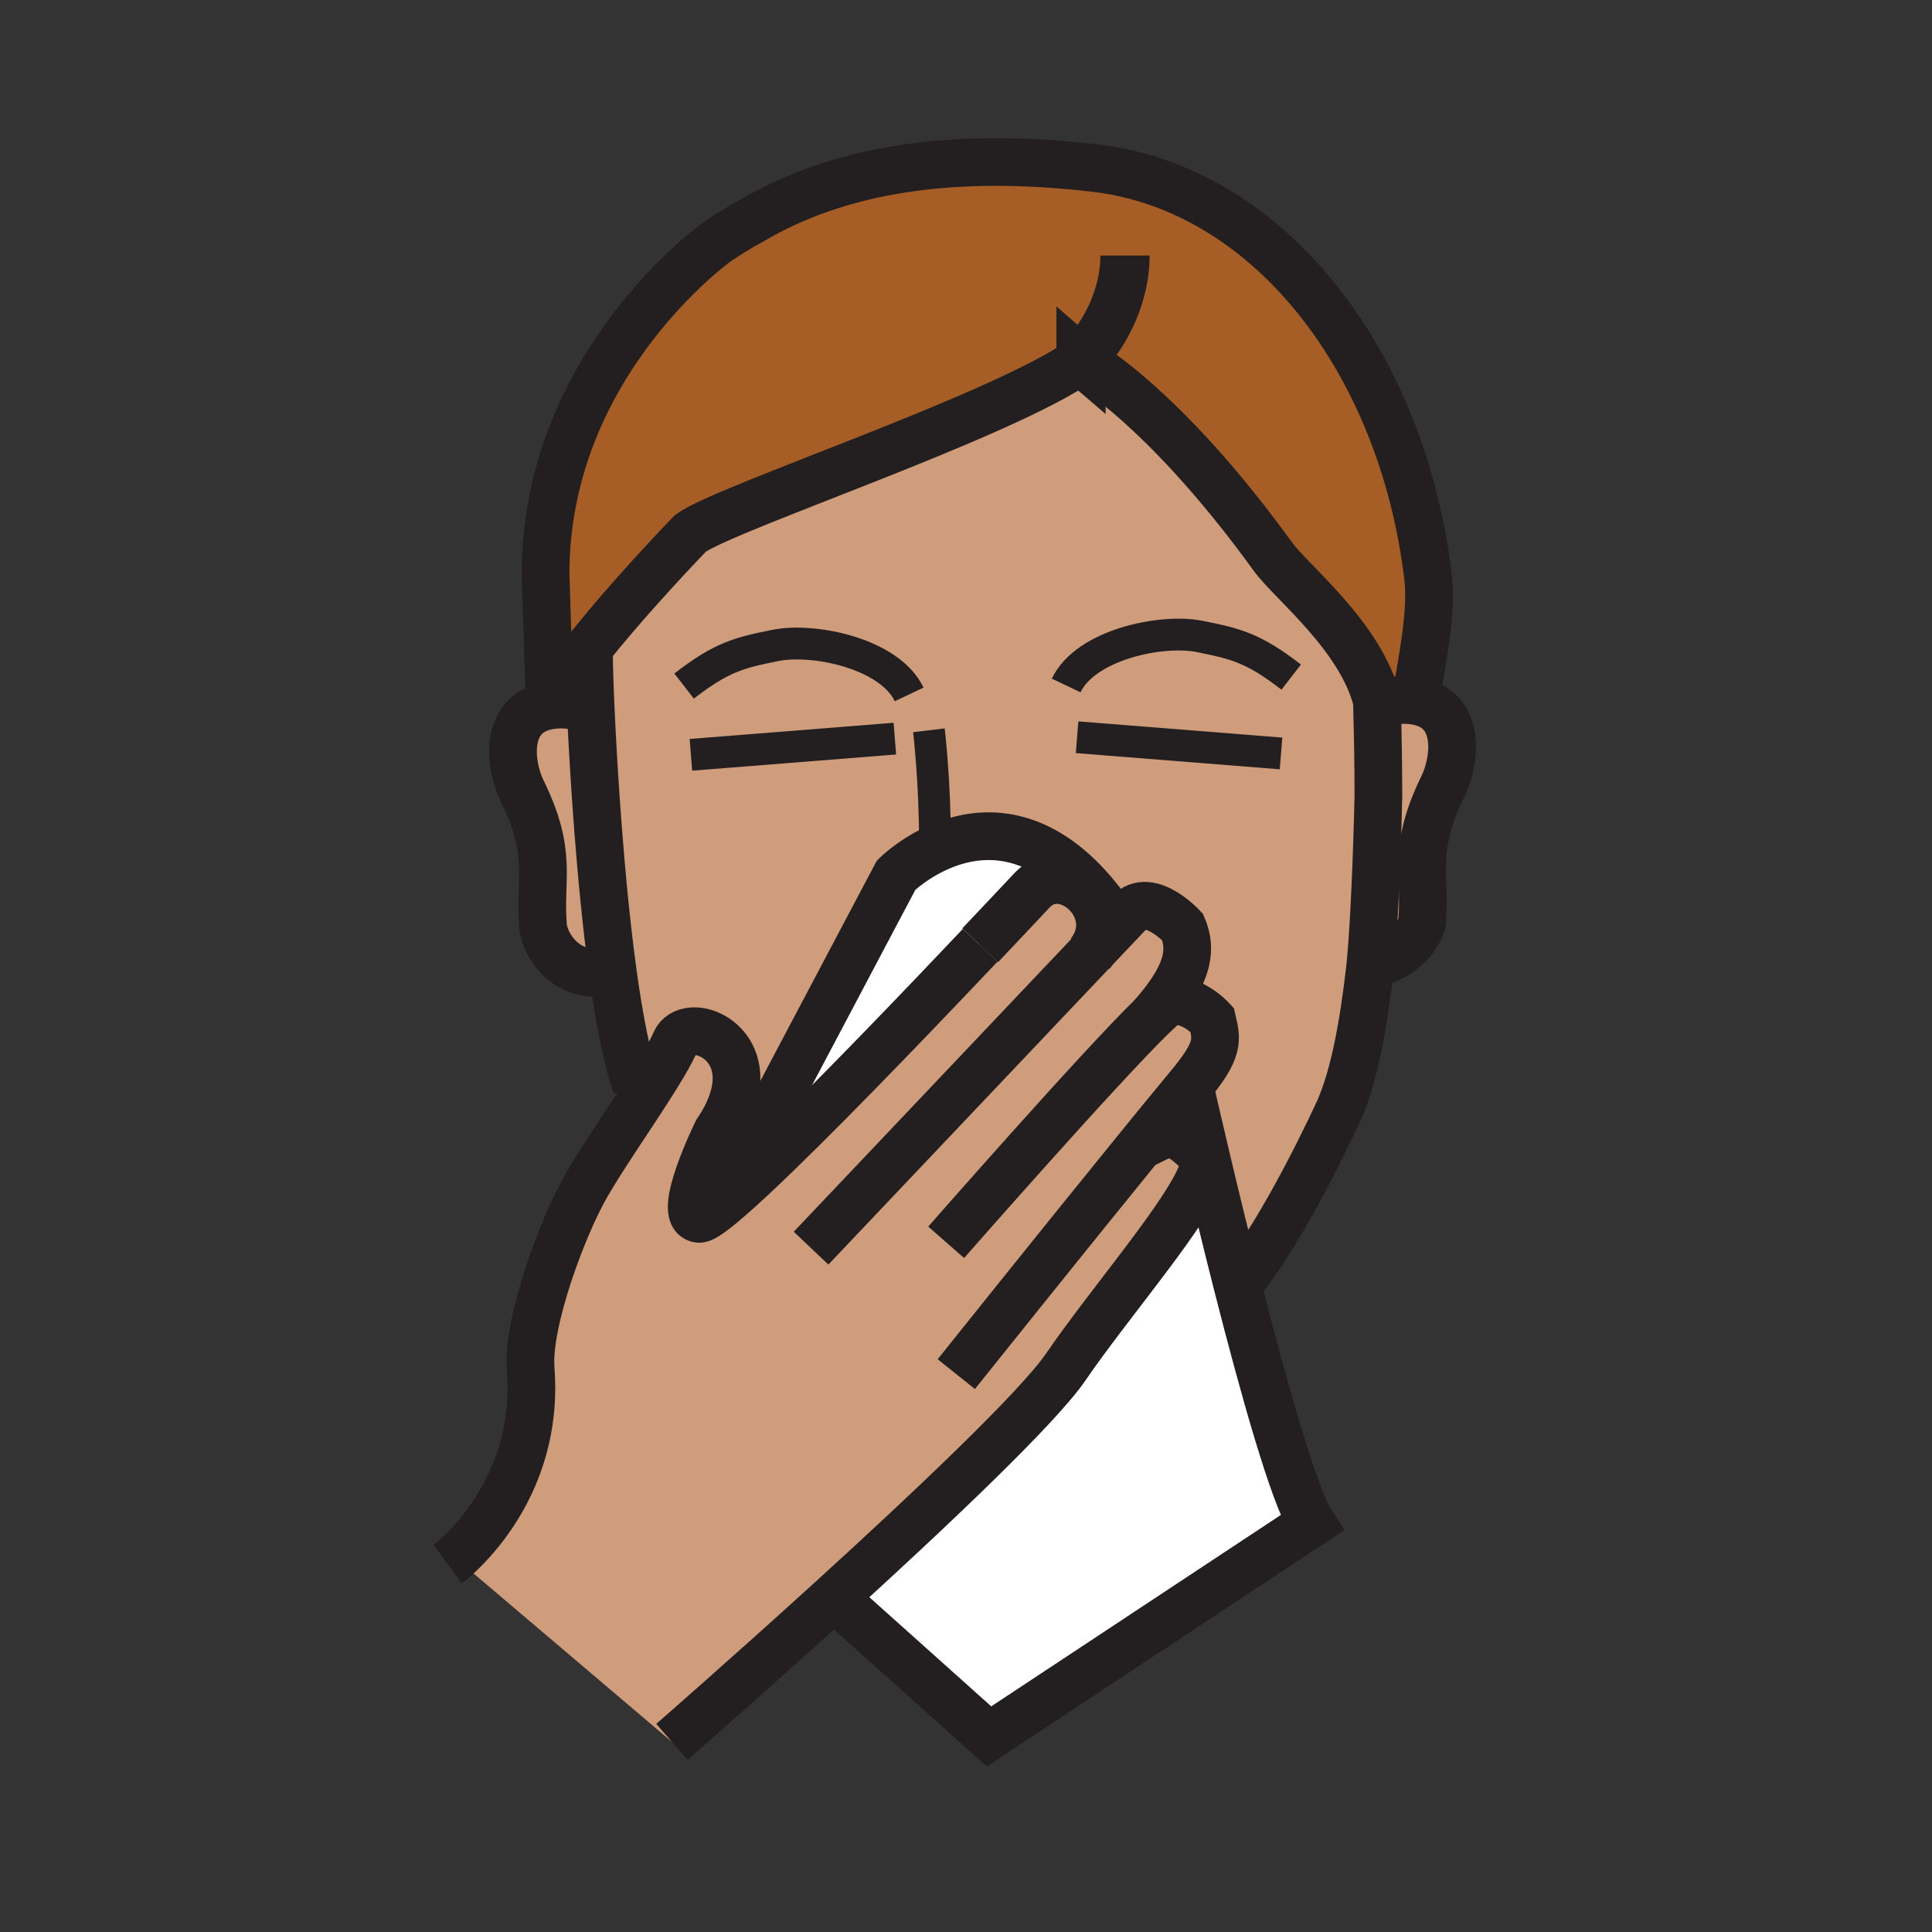 <?xml version="1.0"?><svg xmlns="http://www.w3.org/2000/svg" width="850.394" height="850.394" viewBox="0 0 850.394 850.394" overflow="visible"><rect x="0" y="0" width="850.394" height="850.394" fill="#333333" stroke="none"/><path d="M530.96 509.69c3.63 15.31 8.47 35.329 13.75 56.09 11.35 44.56 24.75 92.51 32.64 104.66L435.34 764.3 368 704l-1.94-.03c42.38-38.58 90.54-84.029 103.1-102.34 4.689-6.87 10.27-14.38 16.1-22.08 21.73-28.68 47.021-59.85 44.59-69.6l1.11-.26z" fill="#fff"></path><path d="M366.06 703.97c-37.4 34.04-70.31 62.74-70.31 62.74l-95.36-80.979c9.65-8.601 36.82-37.141 33.18-83.23-1.6-20.18 13.85-62.17 24.69-80.99 6.61-11.46 17.53-27.319 26.35-40.99 5.65-8.77 10.43-16.64 12.66-21.869 5-11.721 34.63-1.391 25.02 26.529-1.37 3.98-3.54 8.34-6.72 13.021 0 0-18.4 37.37-7.84 38.3 1.7.14 6.48-3.32 13.32-9.28 5.94-5.149 13.45-12.189 21.86-20.359 27.56-26.771 64.79-65.71 88.54-90.8 12.24-12.92 20.88-22.15 22.81-24.17 7.55-7.96 18.42-5.31 24.87 1.83 5.86 6.49 8.061 16.71.76 26.05 7.23-7.62 13.181-13.89 17.17-18.1 8.921-9.4 23.46 6.35 23.46 6.35 5.11 11.81.631 23.28-13.329 39.23a103.5 103.5 0 0 1 3.96-3.69c9.75-8.55 22.369 5.29 22.369 5.29 2.091 8.971 3.37 13.07-10.329 29.521l-2.15 2.59c-5.41 6.53-12 14.58-19.21 23.43 12.84-6.09 13.49-9.1 27 3.74.51.48.84 1.09 1.02 1.82 2.431 9.75-22.859 40.92-44.59 69.6-5.83 7.7-11.41 15.21-16.1 22.08C456.6 619.94 408.44 665.39 366.06 703.97z" fill="#cf9d7c" class="aac-skin-fill"></path><path d="M241.94 310.52l-1.8-57.96c0-92.45 75.47-146.11 75.47-146.11 8.72-5.94 14.56-8.91 14.56-8.91 38.49-22.9 88.26-30.97 151.75-23.57 76.66 8.93 135.48 85.28 146.69 180.32 1.819 15.45-2.92 37.86-5.591 54.21-5.369-.86-10.3-.32-14.699 1.25l-1.96.02c-.08-.41-.181-.82-.29-1.24-7.011-28.31-37.761-52.45-45.641-63.34-42.42-58.58-74.529-80.64-82.47-85.55-1.25-.77-1.9-1.12-1.9-1.12-.079.06-.159.11-.239.17-35.79 24.99-156.57 64.81-171.92 76.07 0 0-28.48 29.37-47.5 53.98-6.34 8.21-11.63 15.89-14.46 21.78z" fill="#a65e26" class="aac-hair-fill"></path><path d="M481.38 393.1l-2.25.62c-6.45-7.14-17.32-9.79-24.87-1.83-1.93 2.02-10.569 11.25-22.81 24.17-23.75 25.09-60.98 64.03-88.54 90.8-8.41 8.17-15.92 15.21-21.86 20.359L320 526l74.43-140.77s43.4-43.41 86.95 7.87z" fill="#fff"></path><path d="M481.38 393.1c-43.55-51.28-86.95-7.87-86.95-7.87L320 526l1.05 1.22c-6.84 5.96-11.62 9.42-13.32 9.28-10.56-.93 7.84-38.3 7.84-38.3 3.18-4.681 5.35-9.04 6.72-13.021 9.61-27.92-20.02-38.25-25.02-26.529-2.23 5.229-7.01 13.1-12.66 21.869l-4.51-2.63c-4.17-11.68-7.61-29.779-10.42-50.279-5.4-39.47-8.43-87.78-9.69-116-.54-11.99-.76-20.35-.7-22.87h-2.89c19.02-24.61 47.5-53.98 47.5-53.98 15.35-11.26 136.13-51.08 171.92-76.07.399.35 1.16.67 2.14.95 7.94 4.91 40.05 26.97 82.47 85.55 7.88 10.89 38.63 35.03 45.641 63.34.02.42.029.83.04 1.24.42 16.71.6 26.63.6 40.77 0 1.93-1.14 49.26-3.4 72.83-.13 1.44-.27 2.79-.42 4.03-2.68 22.81-6.59 45.72-13.51 61.33 0 0-24.07 52.939-44.52 77.01l-.15.04c-5.28-20.761-10.12-40.78-13.75-56.09-4.03-16.99-6.56-28.19-6.56-28.19l-3.36-.54 2.15-2.59c13.699-16.45 12.42-20.55 10.329-29.521 0 0-12.619-13.84-22.369-5.29-1.11.971-2.44 2.21-3.96 3.69 13.96-15.95 18.439-27.42 13.329-39.23 0 0-14.539-15.75-23.46-6.35-3.989 4.21-9.939 10.48-17.17 18.1 7.301-9.34 5.101-19.56-.76-26.05l2.25-.619z" fill="#cf9d7c" class="aac-skin-fill"></path><path d="M269.68 427.61l-1.53.1c-19.26 3.67-28.47-12.03-29.14-20.12-1.73-21.26 4.52-31.51-9.15-59.39-5.61-11.45-8.37-34.4 12.08-37.68 5.37-.86 10.29-.31 14.69 1.25l3.36-.16c1.26 28.22 4.29 76.53 9.69 116zM606.36 309.77l1.96-.02c4.399-1.57 9.33-2.11 14.699-1.25 20.45 3.28 17.7 26.23 12.08 37.68-13.659 27.87-7.409 38.12-9.149 59.39-.431 5.2-9.7 17.87-21.931 17.87l-.71-.07c2.261-23.57 3.4-70.9 3.4-72.83 0-14.14-.18-24.06-.6-40.77h.251z" fill="#cf9d7c" class="aac-skin-fill"></path><g fill="none" stroke="#231f20"><path d="M256.63 311.77c-4.4-1.56-9.32-2.11-14.69-1.25-20.45 3.28-17.69 26.23-12.08 37.68 13.67 27.88 7.42 38.13 9.15 59.39.67 8.09 9.88 23.79 29.14 20.12M608.32 309.75c4.399-1.57 9.33-2.11 14.699-1.25 20.45 3.28 17.7 26.23 12.08 37.68-13.659 27.87-7.409 38.12-9.149 59.39-.431 5.2-9.7 17.87-21.931 17.87M280.1 477.89c-4.17-11.68-7.61-29.779-10.42-50.279-5.4-39.47-8.43-87.78-9.69-116-.54-11.99-.76-20.35-.7-22.87" stroke-width="21"></path><path d="M606.02 306.33c.021.75.04 1.48.051 2.2.02.42.029.83.04 1.24.42 16.71.6 26.63.6 40.77 0 1.93-1.14 49.26-3.4 72.83-.13 1.44-.27 2.79-.42 4.03-2.68 22.81-6.59 45.72-13.51 61.33 0 0-24.07 52.939-44.52 77.01" stroke-width="21"></path><path d="M400.17 305.65c-8.52-17.95-41.87-24.95-58.76-21.57-15.87 3.16-23.74 5.06-40.29 17.9M469.29 301.72c8.53-17.94 41.88-24.95 58.76-21.58 15.891 3.17 23.75 5.07 40.29 17.9" stroke-width="14"></path><path d="M623.02 308.5c2.671-16.35 7.41-38.76 5.591-54.21C617.4 159.25 558.58 82.9 481.92 73.97c-63.49-7.4-113.26.67-151.75 23.57 0 0-5.84 2.97-14.56 8.91 0 0-75.47 53.66-75.47 146.11l1.8 57.96c2.83-5.89 8.12-13.57 14.46-21.78 19.02-24.61 47.5-53.98 47.5-53.98 15.35-11.26 136.13-51.08 171.92-76.07.08-.06.16-.11.239-.17 0 0 .65.35 1.9 1.12 7.94 4.91 40.05 26.97 82.47 85.55 7.88 10.89 38.63 35.03 45.641 63.34.109.42.21.83.29 1.24.58 2.57.949 5.17 1.09 7.79" stroke-width="21"></path><path d="M490.01 161.19c-1.77.02-8.399-.5-12.05-1.55-.979-.28-1.74-.6-2.14-.95a1.02 1.02 0 0 1-.28-.38c10.97-10.7 19.64-28.14 19.64-45.83M431.45 416.06c12.24-12.92 20.88-22.15 22.81-24.17 7.55-7.96 18.42-5.31 24.87 1.83 5.86 6.49 8.061 16.71.76 26.05" stroke-width="21.662"></path><path d="M342.91 506.86c27.56-26.771 64.79-65.71 88.54-90.8M322.29 485.18c-1.37 3.98-3.54 8.34-6.72 13.021 0 0-18.4 37.37-7.84 38.3 1.7.14 6.48-3.32 13.32-9.28 5.94-5.149 13.45-12.189 21.86-20.359M197.07 688.49s1.26-.931 3.32-2.76c9.65-8.601 36.82-37.141 33.18-83.23-1.6-20.18 13.85-62.17 24.69-80.99 6.61-11.46 17.53-27.319 26.35-40.99 5.65-8.77 10.43-16.64 12.66-21.869 5-11.721 34.63-1.391 25.02 26.529M485.26 579.55c21.73-28.68 47.021-59.85 44.59-69.6-.18-.73-.51-1.34-1.02-1.82-13.51-12.84-14.16-9.83-27-3.74-.26.13-.53.25-.8.38M295.75 766.71s32.91-28.7 70.31-62.74c42.38-38.58 90.54-84.029 103.1-102.34 4.689-6.87 10.27-14.38 16.1-22.08" stroke-width="21"></path><path d="M420.92 604.84s47.12-58.93 80.91-100.45c7.21-8.85 13.8-16.899 19.21-23.43l2.15-2.59c13.699-16.45 12.42-20.55 10.329-29.521 0 0-12.619-13.84-22.369-5.29-1.11.971-2.44 2.21-3.96 3.69-23.15 22.51-90.72 99.57-90.72 99.57" stroke-width="21"></path><path d="M507 447.47l.19-.22c13.96-15.95 18.439-27.42 13.329-39.23 0 0-14.539-15.75-23.46-6.35-3.989 4.21-9.939 10.48-17.17 18.1C438.96 462.93 357 549.39 357 549.39" stroke-width="21"></path><path d="M408.87 321.45s2.73 22.82 2.68 50.52" stroke-width="14"></path><path d="M488.3 402.08a124.35 124.35 0 0 0-6.92-8.98c-43.55-51.28-86.95-7.87-86.95-7.87L320 526" stroke-width="21"></path><path stroke-width="14" stroke-linecap="square" stroke-miterlimit="10" d="M481.07 325.06l75.81 6.02M311.09 331.69l75.81-6.02"></path><path d="M524.4 481.5s2.529 11.2 6.56 28.19c3.63 15.31 8.47 35.329 13.75 56.09 11.35 44.56 24.75 92.51 32.64 104.66L435.34 764.3 368 704" stroke-width="21"></path></g><path fill="none" d="M0 0h850.394v850.394H0z"></path></svg>
